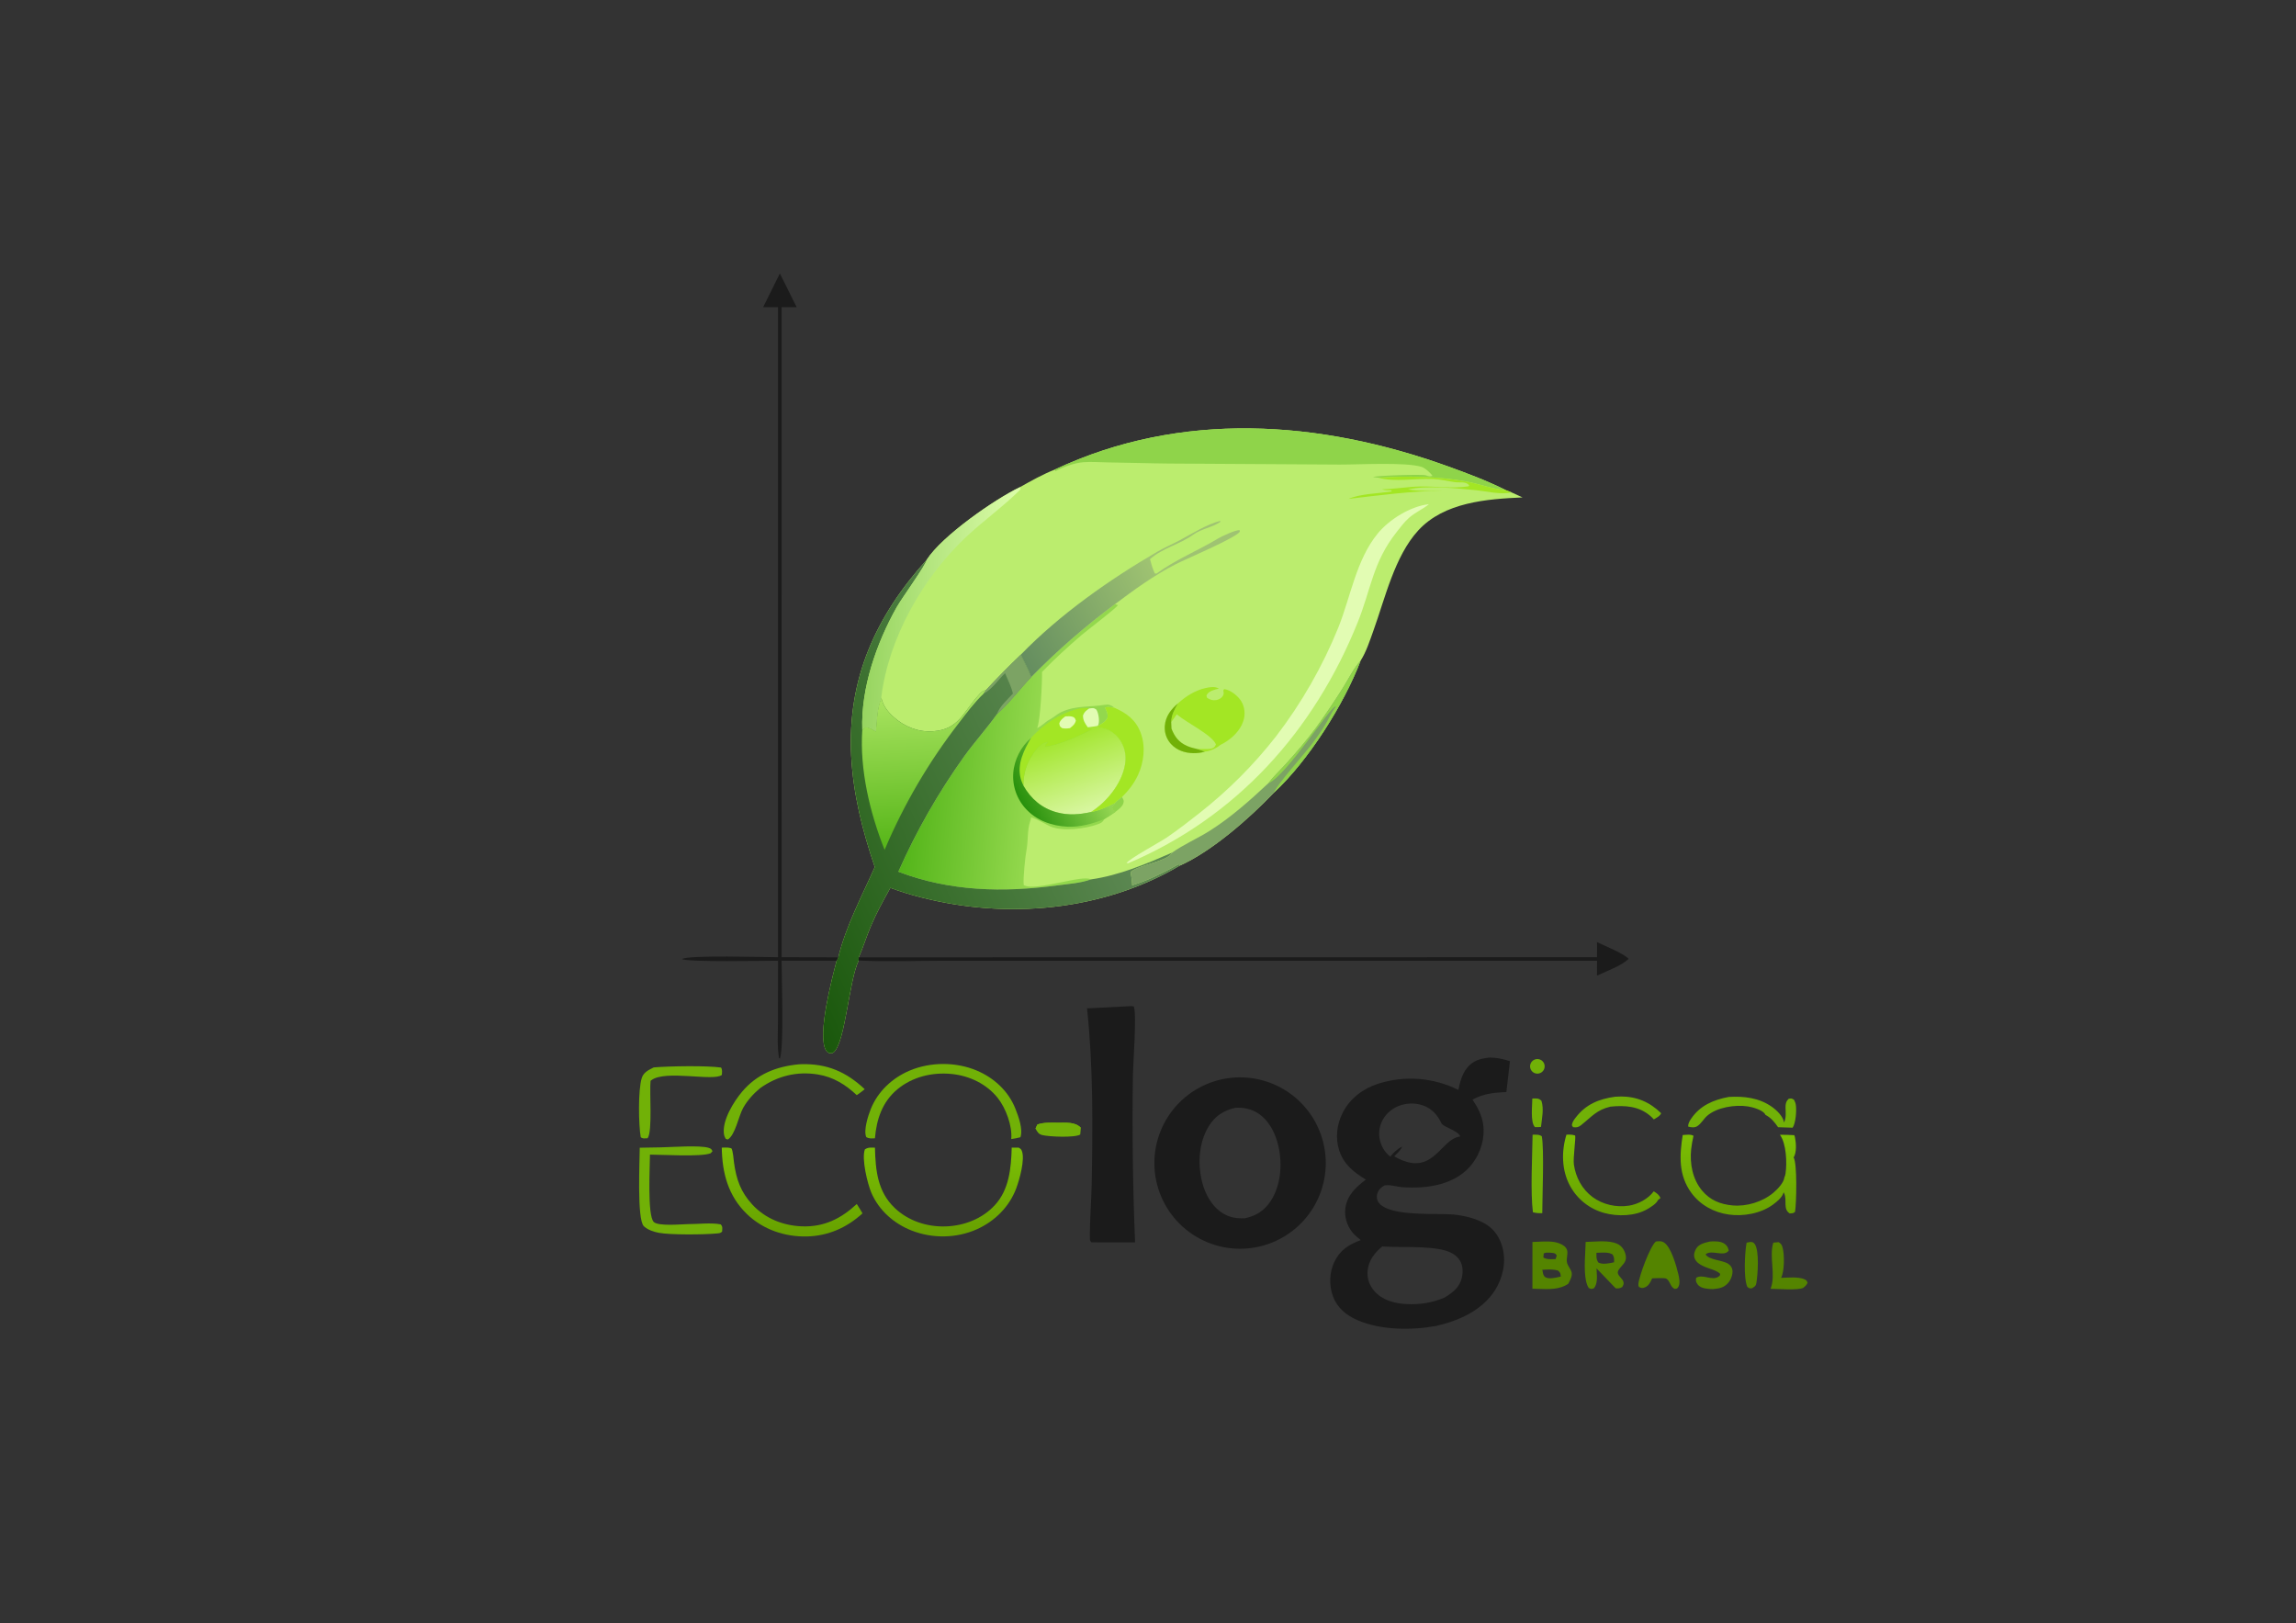 <svg width="1706" height="1206" viewBox="0 0 1706 1206" fill="none" xmlns="http://www.w3.org/2000/svg">
<rect x="0" y="0" width="1706" height="1206" fill="#333333" stroke="none"/>
<path d="M783.74 348.853C877.454 304.861 980.453 312.101 1075.91 346.492C1090.33 351.688 1105.19 357.26 1118.9 364.147L1123.08 365.8L1131.3 369.551C1104.57 370.741 1073.07 373.119 1053.81 394.083C1036.22 413.238 1029.13 444.64 1020.44 468.689C1017.81 475.994 1015.14 484.388 1010.92 490.953C998.633 523.298 971.983 565.379 946.547 588.898C928.651 607.773 900.24 632.67 876.469 643.184C819.283 676.887 747.999 683.103 684.417 666.7C676.677 664.755 669.062 662.402 661.573 659.641C656.268 669.089 651.106 678.436 646.918 688.437C643.776 695.937 641.344 703.819 638.093 711.234L638.041 713.6C630.845 728.414 628.249 773.01 619.822 781.462C618.461 782.829 617.66 782.436 615.915 782.34C615.072 781.794 614.339 781.32 613.799 780.45C606.901 769.347 618.411 726.056 621.673 713.738L622.898 711.24C628.373 688.365 640.46 665.685 649.997 644.152C640.903 617.39 633.934 590.046 632.478 561.709C629.528 504.31 650.651 457.939 688.589 415.856C700.052 398.003 739.267 370.841 757.939 361.884C766.286 357.146 774.813 352.404 783.74 348.853Z" fill="#BBED6E"/>
<path d="M828.507 448.833L830.666 449.563C828.8 452.382 807.973 468.075 803.592 471.836C793.376 480.605 783.638 489.527 774.273 499.211C774.447 506.508 773.088 535.165 770.657 540.9C774.074 539.479 776.614 536.329 779.997 534.54C782.934 532.986 785.353 530.601 788.372 529.144C799.174 523.934 809.853 525.511 821.089 523.619C823.534 523.208 825.315 523.726 827.304 525.225C827.557 525.417 827.8 525.62 828.049 525.816C825.887 525.571 822.888 524.625 821.09 525.844L821.501 526.684C822.617 529 823.304 530.568 822.923 533.217C821.397 536.384 818.594 537.79 815.619 539.408L814.905 539.442C815.197 539.641 815.483 539.848 815.779 540.04C816.728 540.651 817.336 540.759 818.427 540.892C823.532 541.51 828.355 544.757 831.416 548.761C835.567 554.194 837.047 560.642 836.045 567.369C834.054 580.735 824.163 593.615 813.473 601.389C812.575 602.04 811.666 602.676 810.747 603.296C817.101 602.25 822.829 599.36 828.55 596.55L826.236 600.047C826.923 601.921 827.286 602.046 828.837 603.191C826.077 605.006 823.325 606.979 820.458 608.613C819.369 610.9 818.17 611.44 815.793 612.329C806.784 615.699 788.859 618.086 779.995 613.784C775.566 611.634 770.838 608.59 766.114 607.279L765.972 608.213C765.833 609.084 765.61 609.808 765.33 610.637C763.248 616.792 764.015 624.907 762.746 631.385C761.818 636.12 760.05 653.305 760.677 657.532C769.022 662.688 804.573 649.436 810.507 653.36C803.201 656.101 793.346 656.743 785.602 657.79C745.383 663.231 705.738 662.256 667.517 647.63C670.856 640.09 674.384 632.639 678.103 625.279C681.822 617.918 685.725 610.657 689.814 603.496C693.903 596.334 698.172 589.282 702.621 582.338C707.07 575.394 711.693 568.568 716.49 561.86C724.211 551.158 733.123 541.321 740.774 530.587C749.752 522.861 757.923 511.81 766.164 503.155C775.814 493.285 785.843 483.816 796.25 474.748C806.657 465.68 817.409 457.041 828.507 448.833Z" fill="url(#paint0_linear_7_2)"/>
<path d="M814.905 539.442C815.197 539.641 815.483 539.848 815.779 540.04C816.728 540.651 817.336 540.759 818.427 540.892C823.532 541.51 828.355 544.757 831.416 548.761C835.567 554.194 837.047 560.642 836.045 567.369C834.054 580.734 824.163 593.615 813.473 601.389C812.575 602.04 811.666 602.676 810.747 603.296C802.19 605.203 793.932 605.871 785.354 603.564C774.257 600.579 766.054 593.599 760.433 583.712C760.357 574.642 762.733 567.249 767.899 559.699C770.521 555.869 773.796 552.106 778.546 551.172C777.572 552.405 776.539 553.112 776.594 554.727C785.372 554.232 803.783 545.974 811.46 541.732C810.598 541.479 809.905 541.205 809.098 540.791C808.829 540.653 808.563 540.506 808.296 540.364L814.905 539.442Z" fill="url(#paint1_linear_7_2)"/>
<path d="M766.162 548.132C772.329 541.534 779.363 535.896 787.419 531.75C792.669 529.047 803.471 524.548 809.273 526.364C807.063 527.943 805.709 528.853 804.728 531.436C804.561 534.992 806.248 537.581 808.296 540.364C808.563 540.506 808.829 540.653 809.098 540.791C809.905 541.205 810.598 541.479 811.46 541.732C803.783 545.974 785.372 554.232 776.594 554.727C776.539 553.112 777.572 552.405 778.546 551.172C773.796 552.106 770.521 555.869 767.899 559.699C762.733 567.249 760.357 574.642 760.433 583.712C759.661 581.973 758.854 580.186 758.376 578.34C755.55 567.42 760.839 557.298 766.162 548.132Z" fill="#A3E624"/>
<path d="M791.611 532.22C793.25 532.165 795.668 531.939 797.197 532.586C798.76 533.248 798.819 533.932 799.404 535.387C798.685 538.125 797.138 539.233 795.062 540.941C792.982 541.325 791.369 541.344 789.279 541.019C787.482 539.606 787.388 539.793 787.089 537.376C788.011 534.781 789.444 533.829 791.611 532.22Z" fill="#E2FCB3"/>
<path d="M820.458 608.613C811.768 611.996 802.58 614.61 793.17 614.183C781.632 613.66 770.06 609.57 762.174 600.859C761.765 600.416 761.369 599.964 760.984 599.501C760.599 599.038 760.226 598.566 759.865 598.084C759.504 597.602 759.156 597.112 758.819 596.612C758.484 596.112 758.161 595.605 757.85 595.089C757.541 594.572 757.244 594.048 756.961 593.518C756.678 592.986 756.409 592.448 756.153 591.903C755.897 591.358 755.656 590.807 755.428 590.249C755.2 589.692 754.987 589.129 754.788 588.561C754.589 587.993 754.405 587.42 754.236 586.842C754.066 586.265 753.912 585.683 753.772 585.097C753.632 584.512 753.507 583.923 753.397 583.331C753.288 582.739 753.193 582.145 753.114 581.548C753.035 580.951 752.971 580.353 752.921 579.753C752.873 579.153 752.839 578.552 752.821 577.951C752.803 577.348 752.8 576.747 752.813 576.145C752.826 575.543 752.853 574.942 752.897 574.341C753.576 564.41 758.673 554.639 766.162 548.132C760.839 557.298 755.55 567.42 758.376 578.34C758.854 580.186 759.661 581.973 760.433 583.712C766.054 593.599 774.257 600.578 785.354 603.564C793.932 605.871 802.19 605.203 810.747 603.296C817.101 602.25 822.829 599.36 828.55 596.55L826.236 600.047C826.923 601.921 827.286 602.046 828.837 603.191C826.077 605.006 823.325 606.979 820.458 608.613Z" fill="url(#paint2_linear_7_2)"/>
<path d="M809.273 526.364C811.88 526.109 812.525 525.602 814.67 527.232C816.231 529.854 817.038 534.985 816.248 537.994C816.128 538.449 815.814 539.012 815.619 539.408L814.905 539.442L808.296 540.364C806.248 537.581 804.561 534.992 804.728 531.436C805.709 528.853 807.063 527.943 809.273 526.364Z" fill="#E2FCB3"/>
<path d="M688.589 415.856C688.383 419.128 669.856 444.757 666.292 451.09C651.304 477.716 639.594 511.268 640.716 542.18C641.759 541.63 641.801 541.287 642.404 540.313C645.314 539.855 648.277 542.074 650.783 543.418C651.534 535.433 651.611 525.959 654.917 518.609C656.106 524.377 659.698 528.872 664.006 532.731C672.009 539.901 682.447 544.078 693.248 543.301C712.178 541.939 715.293 529.78 726.489 517.192C728.269 515.191 729.732 513.03 732.458 512.855C740.875 503.751 749.563 494.914 758.52 486.342C760.768 491.778 764.446 497.735 766.164 503.155C757.923 511.809 749.752 522.861 740.774 530.587C733.123 541.321 724.211 551.158 716.49 561.86C711.693 568.568 707.07 575.394 702.621 582.338C698.172 589.282 693.903 596.334 689.814 603.496C685.725 610.657 681.822 617.918 678.103 625.279C674.384 632.639 670.856 640.09 667.517 647.63C705.738 662.256 745.383 663.231 785.602 657.79C793.346 656.743 803.201 656.101 810.507 653.36C831.514 650.428 851.634 641.838 870.944 633.447C870.773 633.69 870.613 633.941 870.433 634.177C865.638 640.495 846.144 642.51 840.041 647.895L840.214 648.784C840.675 651.286 841.051 654.254 841.223 656.773C841.246 657.104 841.215 657.436 841.21 657.768C853.363 654.049 864.822 648.121 875.941 642.04L876.469 643.184C819.283 676.887 747.999 683.103 684.417 666.7C676.677 664.755 669.062 662.402 661.573 659.641C656.268 669.089 651.106 678.436 646.918 688.437C643.776 695.937 641.344 703.819 638.093 711.234L638.041 713.6C630.845 728.414 628.249 773.01 619.822 781.462C618.461 782.829 617.66 782.436 615.915 782.34C615.072 781.794 614.339 781.32 613.799 780.45C606.901 769.346 618.411 726.056 621.673 713.738L622.898 711.24C628.373 688.365 640.46 665.685 649.997 644.152C640.903 617.39 633.934 590.046 632.478 561.709C629.528 504.31 650.651 457.939 688.589 415.856Z" fill="url(#paint3_linear_7_2)"/>
<path d="M654.917 518.609C656.106 524.377 659.698 528.872 664.006 532.731C672.009 539.901 682.446 544.078 693.248 543.301C712.178 541.939 715.293 529.78 726.489 517.192C728.269 515.191 729.732 513.03 732.458 512.855L730.827 515.389C724.057 521.806 718.146 529.769 712.487 537.158C706.891 544.372 701.535 551.761 696.419 559.323C691.303 566.886 686.438 574.606 681.823 582.485C677.209 590.364 672.855 598.384 668.762 606.545C664.67 614.707 660.847 622.993 657.293 631.403C646.402 604.011 638.672 571.843 640.716 542.18C641.759 541.63 641.8 541.287 642.404 540.314C645.314 539.855 648.277 542.074 650.783 543.418C651.534 535.433 651.611 525.959 654.917 518.609Z" fill="url(#paint4_linear_7_2)"/>
<path d="M732.458 512.855C740.875 503.751 749.563 494.914 758.52 486.342C760.768 491.778 764.446 497.736 766.164 503.155C757.923 511.809 749.752 522.861 740.774 530.587C742.487 525.065 748.762 519.57 752.612 515.327C751.498 510.053 748.827 505.113 746.786 500.136C741.591 505.153 737.275 511.97 730.827 515.389L732.458 512.855Z" fill="#7CA364"/>
<path d="M783.74 348.853C877.454 304.861 980.453 312.101 1075.91 346.492C1090.33 351.688 1105.19 357.26 1118.9 364.147C1109.49 363.52 1099.34 359.557 1089.97 357.834C1068.34 353.859 1046.05 353.448 1024.17 354.876L1020.15 354.412C1023.54 353.275 1056.75 352.236 1059.41 353.128C1061.33 353.772 1062.4 354.237 1064.38 353.523C1062.85 351.21 1058.72 347.577 1056.09 346.803C1043.83 343.193 1009.81 345.211 995.381 345.145L868.671 344.386C853.596 344.26 838.517 343.704 823.43 343.543C817.396 343.478 811.203 342.93 805.185 343.373C798.523 343.866 790.84 346.623 784.949 349.648L784.256 350.009L783.74 348.853Z" fill="#8FD44A"/>
<path d="M758.52 486.342C787.304 456.625 824.375 430.545 860.111 409.774C865.507 406.638 871.333 404.189 876.836 401.236C885.836 396.405 896.685 389.532 906.586 387L906.776 387.734C900.522 391.965 892.66 392.843 886.63 397.211C876.615 404.469 863.834 407.083 854.48 415.429C855.455 419.138 856.472 422.587 858.081 426.076L859.368 426.122C873.321 415.845 890.018 409.139 904.815 400.207C907.69 398.472 918.571 393.371 921.131 393.937L921.221 395.082C917.21 400.161 881.756 415 873.521 419.214C857.772 427.273 842.601 438.211 828.507 448.833C817.409 457.041 806.657 465.68 796.25 474.748C785.843 483.816 775.814 493.285 766.164 503.155C764.446 497.736 760.768 491.778 758.52 486.342Z" fill="url(#paint5_linear_7_2)"/>
<path d="M688.589 415.856C700.052 398.002 739.267 370.841 757.939 361.884L758.211 363.651C745.417 376.433 730.404 387.024 717.245 399.512C685.455 429.679 660.341 473.967 654.84 517.835C654.808 518.092 654.892 518.351 654.917 518.609C651.611 525.959 651.534 535.433 650.783 543.417C648.277 542.074 645.314 539.855 642.404 540.313C641.801 541.287 641.759 541.63 640.716 542.18C639.594 511.268 651.304 477.716 666.292 451.09C669.856 444.757 688.383 419.128 688.589 415.856Z" fill="url(#paint6_linear_7_2)"/>
<path d="M942.286 582.023C946.083 577.042 950.986 572.481 955.222 567.811C963.118 559.107 970.835 550.155 977.824 540.702C984.815 531.049 991.482 521.174 997.825 511.078C1001.89 504.599 1005.78 496.573 1010.92 490.953C998.633 523.298 971.983 565.379 946.547 588.898C928.651 607.773 900.24 632.67 876.469 643.184L875.941 642.04C864.822 648.121 853.363 654.049 841.21 657.768C841.215 657.436 841.246 657.104 841.223 656.773C841.051 654.254 840.675 651.286 840.214 648.784L840.041 647.895C846.144 642.51 865.638 640.495 870.433 634.177C870.613 633.941 870.773 633.69 870.944 633.447C879.437 627.404 889.672 623.005 898.569 617.415C914.404 607.463 928.656 594.747 942.286 582.023Z" fill="#7CA364"/>
<path d="M942.286 582.023C946.083 577.042 950.986 572.481 955.222 567.811C963.118 559.107 970.835 550.155 977.824 540.702C984.815 531.049 991.482 521.174 997.825 511.078C1001.89 504.599 1005.78 496.573 1010.92 490.953C998.633 523.298 971.983 565.379 946.547 588.898C948.765 582.856 969.598 559.766 974.835 552.698C978.165 548.209 981.573 543.662 984.445 538.864C987.279 534.13 989.139 529.518 992.566 525.08L992.586 525.078L992.226 524.854C987.669 525.968 956.624 575.092 942.85 581.772C942.665 581.862 942.474 581.939 942.286 582.023Z" fill="#8FD44A"/>
<path d="M815.619 539.408C818.594 537.79 821.397 536.384 822.923 533.217C823.304 530.568 822.617 529 821.501 526.683L821.09 525.843C822.888 524.625 825.887 525.571 828.048 525.816C837.216 529.924 843.858 534.685 847.545 544.406C851.342 554.419 850.034 566.046 845.639 575.646C842.757 581.942 838.582 587.326 833.651 592.148C832.057 593.493 829.834 594.95 828.55 596.55C822.829 599.36 817.101 602.25 810.747 603.296C811.666 602.676 812.575 602.04 813.473 601.389C824.163 593.615 834.054 580.734 836.045 567.369C837.047 560.642 835.567 554.194 831.416 548.761C828.355 544.757 823.532 541.51 818.427 540.892C817.336 540.759 816.728 540.651 815.779 540.04C815.483 539.848 815.197 539.641 814.905 539.442L815.619 539.408Z" fill="#A3E624"/>
<path d="M1024.17 354.876C1046.05 353.448 1068.34 353.859 1089.97 357.834C1099.34 359.556 1109.49 363.52 1118.9 364.147L1123.08 365.8C1115.81 367.742 1104.61 365.015 1096.94 364.23C1082.39 362.739 1060.27 360.474 1046.17 363.615C1054.27 365.172 1063.6 364.458 1071.89 364.588C1048.07 364.847 1025.68 367.892 1002.1 370.63C1010.2 366.862 1025.05 366.526 1034.06 365.132L1033.76 364.275C1031.54 364.175 1028.99 364.361 1026.93 363.518C1036.46 363.316 1045.89 361.61 1055.33 361.434C1066.7 361.222 1079.02 363.024 1090.22 361.426C1091.43 361.254 1090.99 361.531 1091.65 360.645C1089.29 357.396 1084.78 358.725 1081.26 358.255C1075.76 357.521 1070.2 356.097 1064.67 355.843C1051.96 355.257 1036.28 358.395 1024.17 354.876Z" fill="#A3E624"/>
<path d="M833.651 592.148C834.617 593.942 835.357 594.548 834.74 596.672C833.973 599.313 830.904 601.492 828.837 603.191C827.286 602.046 826.923 601.921 826.236 600.047L828.55 596.55C829.834 594.95 832.057 593.493 833.651 592.148Z" fill="#8FD44A"/>
<path d="M1061.63 374.612L1061.76 374.578C1057.2 378.292 1051.59 380.626 1047.04 384.625C1043.43 387.783 1040.39 391.918 1037.44 395.679C1020.02 417.919 1018.77 437.596 1008.84 462.307C976.354 543.051 919.005 607.015 838.352 641.323L837.052 641.233C838.856 638.088 861.762 625.727 866.736 622.362C875.175 616.654 883.353 610.287 891.352 603.978C896.641 599.823 901.8 595.513 906.829 591.047C911.858 586.581 916.747 581.968 921.498 577.207C926.248 572.446 930.85 567.546 935.303 562.506C939.757 557.467 944.055 552.299 948.197 547C952.935 540.813 957.461 534.476 961.774 527.987C966.087 521.497 970.177 514.87 974.046 508.107C977.915 501.343 981.553 494.458 984.962 487.45C988.37 480.442 991.538 473.329 994.465 466.109C1003.63 443.153 1007.71 415.977 1023.61 396.457C1032.15 385.977 1048.1 376.061 1061.63 374.612Z" fill="#E2FCB3"/>
<path d="M875.287 522.561C881.016 517.331 888.021 512.91 895.674 511.2C898.862 510.489 902.787 509.798 905.656 511.597C902.585 512.399 898.471 513.158 896.732 516.109C896.176 517.052 896.621 517.491 896.925 518.441C899.038 519.841 901.108 520.553 903.687 520.111C905.465 519.807 907.3 518.875 908.369 517.377C909.522 515.762 909.317 514.862 908.947 513.017L909.582 511.94C914.074 512.618 918.632 516.129 921.391 519.671C924.214 523.296 925.261 528.424 924.509 532.898C923.25 540.375 917.675 546.603 911.55 550.681C909.967 551.746 908.319 552.698 906.605 553.537C904.051 555.85 898.686 558.183 895.248 558.415C892.569 559.26 889.631 559.579 886.824 559.554C880.564 559.499 874.464 557.492 870.14 552.793C869.93 552.565 869.726 552.331 869.528 552.091C869.33 551.852 869.139 551.608 868.954 551.358C868.769 551.109 868.59 550.855 868.418 550.597C868.247 550.338 868.082 550.075 867.923 549.809C867.766 549.541 867.615 549.27 867.471 548.995C867.326 548.72 867.19 548.441 867.061 548.16C866.931 547.878 866.81 547.592 866.695 547.303C866.581 547.015 866.473 546.723 866.374 546.429C866.275 546.135 866.184 545.839 866.1 545.541C866.016 545.241 865.94 544.94 865.872 544.637C865.804 544.335 865.744 544.031 865.692 543.724C865.64 543.418 865.595 543.111 865.559 542.802C865.523 542.494 865.495 542.185 865.475 541.876C865.455 541.566 865.443 541.256 865.439 540.945C865.435 540.635 865.44 540.325 865.452 540.015C865.464 539.705 865.485 539.395 865.513 539.086C866.126 531.983 870.12 527.058 875.287 522.561Z" fill="#A3E624"/>
<path d="M875.287 522.561C872.712 527.085 870.371 531.128 870.247 536.477L874.421 530.666L875.189 531.329C881.713 536.892 900.775 546.116 903.492 553.063C902.642 554.92 902.166 555.607 900.085 556.157C899.025 556.437 897.798 556.441 896.703 556.491L889.461 556.442L895.248 558.415C892.569 559.26 889.631 559.579 886.824 559.554C880.564 559.499 874.464 557.492 870.14 552.793C869.93 552.565 869.726 552.331 869.528 552.091C869.33 551.852 869.139 551.608 868.954 551.358C868.769 551.109 868.59 550.855 868.418 550.597C868.247 550.338 868.082 550.075 867.923 549.809C867.766 549.541 867.615 549.27 867.471 548.995C867.326 548.72 867.19 548.441 867.061 548.16C866.931 547.878 866.81 547.592 866.695 547.303C866.581 547.015 866.473 546.723 866.374 546.429C866.275 546.135 866.184 545.839 866.1 545.541C866.016 545.241 865.94 544.94 865.872 544.637C865.804 544.335 865.744 544.03 865.692 543.724C865.64 543.418 865.595 543.111 865.559 542.802C865.523 542.494 865.495 542.185 865.475 541.876C865.455 541.566 865.443 541.256 865.439 540.945C865.435 540.635 865.44 540.325 865.452 540.015C865.464 539.705 865.485 539.395 865.513 539.086C866.126 531.983 870.12 527.058 875.287 522.561Z" fill="#BBED6E"/>
<path d="M875.287 522.561C872.712 527.085 870.371 531.128 870.247 536.477L870.472 541.382C872.856 547.435 875.928 551.47 881.99 554.167C884.398 555.238 886.9 555.864 889.461 556.442L895.248 558.415C892.569 559.26 889.631 559.579 886.824 559.554C880.564 559.499 874.464 557.492 870.14 552.793C869.93 552.565 869.726 552.331 869.528 552.091C869.33 551.852 869.139 551.608 868.954 551.358C868.769 551.109 868.59 550.855 868.418 550.597C868.247 550.338 868.082 550.075 867.923 549.809C867.766 549.541 867.615 549.27 867.471 548.995C867.326 548.72 867.19 548.441 867.061 548.16C866.931 547.878 866.81 547.592 866.695 547.303C866.581 547.015 866.473 546.723 866.374 546.429C866.275 546.135 866.184 545.839 866.1 545.541C866.016 545.241 865.94 544.94 865.872 544.637C865.804 544.335 865.744 544.03 865.692 543.724C865.64 543.418 865.595 543.111 865.559 542.802C865.523 542.494 865.495 542.185 865.475 541.876C865.455 541.566 865.443 541.256 865.439 540.945C865.435 540.635 865.44 540.325 865.452 540.015C865.464 539.705 865.485 539.395 865.513 539.086C866.126 531.983 870.12 527.058 875.287 522.561Z" fill="#71B107"/>
<path fill-rule="evenodd" clip-rule="evenodd" d="M1121.93 788.428C1116.88 786.731 1112.04 785.689 1106.69 785.7C1100 786.496 1094.45 787.871 1090 793.451C1086.32 798.068 1084.78 804.07 1083.62 809.75C1082.48 809.181 1081.33 808.64 1080.16 808.126C1079 807.613 1077.82 807.128 1076.63 806.671C1075.44 806.214 1074.24 805.786 1073.04 805.387C1071.83 804.988 1070.61 804.618 1069.39 804.278C1068.16 803.938 1066.92 803.627 1065.68 803.346C1064.44 803.065 1063.19 802.814 1061.94 802.593C1060.68 802.372 1059.42 802.181 1058.16 802.021C1056.89 801.86 1055.63 801.73 1054.36 801.63C1053.09 801.531 1051.82 801.462 1050.54 801.424C1049.27 801.386 1048 801.378 1046.73 801.4C1045.45 801.424 1044.18 801.477 1042.91 801.561C1041.64 801.645 1040.37 801.76 1039.1 801.905C1037.84 802.05 1036.58 802.226 1035.32 802.431C1034.06 802.637 1032.81 802.873 1031.56 803.139C1030.32 803.405 1029.08 803.701 1027.85 804.027C1026.62 804.352 1025.4 804.707 1024.18 805.091C1012.84 808.718 1003.16 815.97 997.688 826.691C993.297 835.277 992.06 845.499 995.079 854.733C998.458 865.058 1005.9 871.001 1014.89 876.343C1007.47 882.04 1000.94 887.91 999.646 897.697C998.828 903.845 1000.78 910.359 1004.6 915.221C1006.41 917.533 1008.8 919.487 1011.07 921.342C1002.13 924.619 995.536 928.856 991.349 937.751C987.698 945.527 987.484 955.15 990.463 963.183C993.628 971.706 1000.33 977.152 1008.47 980.725C1025.69 988.278 1048.62 988.453 1067.01 985.124C1083.92 981.28 1101.36 973.6 1110.96 958.362C1116.54 949.49 1119.1 938.186 1116.65 927.871C1114.8 920.088 1110.69 913.398 1103.72 909.307C1096.5 905.075 1087.98 903.139 1079.74 902.302C1077.13 902.037 1073.08 902.007 1068.33 901.972C1051.56 901.848 1025.94 901.658 1023.24 890.899C1022.67 888.667 1023.23 886.369 1024.44 884.445C1025.58 882.633 1027.03 881.655 1028.87 880.647C1031.61 880.25 1034.33 880.763 1037.06 881.277L1037.06 881.278C1038.67 881.582 1040.29 881.887 1041.92 882.004C1060.74 883.357 1082.27 880.277 1094.29 864.168C1100.28 856.143 1103.49 845.261 1102.03 835.284C1101.01 828.35 1097.95 822.682 1094.1 816.945C1102.5 812.413 1109.9 811.817 1119.29 811.293L1121.93 788.428ZM1042.76 926.446C1037.45 926.41 1032.16 926.374 1027.01 926.048C1021.28 930.869 1016.89 936.46 1016.18 944.217C1015.67 949.698 1017.49 954.92 1021.06 959.059C1026.98 965.942 1036.03 968.362 1044.79 968.839C1054.87 969.388 1064.5 967.938 1073.71 963.838C1079.42 960.263 1084.55 956.366 1086.17 949.399C1087.19 945.006 1087.03 939.922 1084.48 936.074C1081.15 931.054 1075 929 1069.35 928.033C1060.78 926.569 1051.73 926.507 1042.76 926.446ZM1033.09 859.365C1030.91 857.631 1029.03 855.591 1027.68 853.138C1024.73 847.789 1023.91 842.016 1025.67 836.111C1027.45 830.199 1031.65 825.437 1037.11 822.644C1037.49 822.451 1037.88 822.267 1038.27 822.093C1038.67 821.919 1039.07 821.754 1039.47 821.6C1039.87 821.445 1040.28 821.301 1040.7 821.167C1041.11 821.032 1041.52 820.908 1041.94 820.794C1042.35 820.68 1042.77 820.577 1043.19 820.483C1043.61 820.39 1044.04 820.307 1044.47 820.235C1044.89 820.163 1045.31 820.1 1045.74 820.049C1046.17 819.998 1046.6 819.957 1047.04 819.928C1047.47 819.898 1047.89 819.878 1048.32 819.869C1048.76 819.861 1049.19 819.863 1049.62 819.875C1050.05 819.887 1050.48 819.91 1050.91 819.944C1051.34 819.978 1051.77 820.022 1052.2 820.078C1052.63 820.133 1053.06 820.198 1053.48 820.274C1053.91 820.35 1054.33 820.437 1054.75 820.534C1055.17 820.631 1055.59 820.738 1056.01 820.855C1056.42 820.973 1056.83 821.101 1057.24 821.239C1064.14 823.619 1068.25 828.576 1071.26 834.963C1071.5 835.164 1071.74 835.367 1071.99 835.564C1073.14 836.498 1074.99 837.397 1076.94 838.347C1080.37 840.016 1084.12 841.841 1085 844.291L1084.07 844.473C1079.18 845.445 1075.35 849.296 1071.33 853.341C1063.42 861.284 1054.78 869.976 1035.94 859.098C1036.36 858.662 1036.82 858.217 1037.29 857.76L1037.29 857.76C1039.08 856.015 1041.06 854.097 1041.77 851.867C1038.81 853.265 1034.91 856.617 1033.09 859.365Z" fill="#1B1B1B"/>
<path fill-rule="evenodd" clip-rule="evenodd" d="M917.549 800.527C916.504 800.591 915.461 800.68 914.422 800.795C913.39 800.909 912.362 801.048 911.337 801.212C910.312 801.376 909.292 801.565 908.276 801.779C907.261 801.993 906.251 802.232 905.247 802.495C904.243 802.758 903.247 803.046 902.257 803.358C901.267 803.67 900.286 804.006 899.312 804.366C898.339 804.726 897.375 805.11 896.42 805.517C895.466 805.924 894.522 806.355 893.588 806.808C892.655 807.261 891.733 807.737 890.822 808.236C889.912 808.734 889.014 809.254 888.129 809.797C887.245 810.339 886.373 810.902 885.516 811.487C884.659 812.072 883.817 812.677 882.989 813.303C882.161 813.929 881.35 814.575 880.554 815.241C879.757 815.907 878.978 816.592 878.215 817.296C877.453 817.999 876.708 818.721 875.98 819.461C875.253 820.202 874.544 820.959 873.854 821.734C873.164 822.509 872.493 823.3 871.842 824.108C871.19 824.915 870.558 825.739 869.947 826.578C869.335 827.416 868.745 828.269 868.176 829.136C867.606 830.003 867.058 830.884 866.532 831.778C866.005 832.673 865.5 833.579 865.019 834.498C864.536 835.417 864.077 836.347 863.64 837.288C863.203 838.229 862.789 839.181 862.399 840.142C862.009 841.104 861.643 842.075 861.3 843.054C860.957 844.034 860.638 845.021 860.344 846.016C860.05 847.01 859.78 848.012 859.535 849.021C859.288 850.029 859.068 851.042 858.872 852.061C858.676 853.081 858.505 854.104 858.359 855.131C858.213 856.159 858.092 857.189 857.997 858.222C857.902 859.255 857.831 860.29 857.787 861.327C857.742 862.364 857.722 863.401 857.728 864.439C857.734 865.476 857.765 866.513 857.822 867.55C857.878 868.585 857.96 869.619 858.067 870.652C858.174 871.684 858.306 872.713 858.463 873.738C858.621 874.764 858.804 875.785 859.011 876.802C859.218 877.819 859.45 878.829 859.707 879.835C859.964 880.84 860.245 881.839 860.551 882.83C860.856 883.822 861.186 884.806 861.539 885.782C861.893 886.757 862.271 887.723 862.672 888.68C863.072 889.637 863.496 890.584 863.944 891.521C864.391 892.457 864.861 893.382 865.354 894.296C865.846 895.209 866.36 896.109 866.897 896.998C867.434 897.886 867.992 898.76 868.571 899.621C869.15 900.482 869.75 901.329 870.37 902.16C870.992 902.992 871.632 903.808 872.292 904.608C872.953 905.409 873.633 906.192 874.331 906.959C875.031 907.726 875.748 908.476 876.483 909.208C877.219 909.94 877.972 910.654 878.743 911.349C879.513 912.044 880.3 912.72 881.104 913.377C881.907 914.033 882.726 914.67 883.561 915.287C884.395 915.904 885.245 916.5 886.108 917.075C886.972 917.65 887.849 918.204 888.74 918.736C889.631 919.269 890.535 919.779 891.451 920.267C892.366 920.755 893.293 921.221 894.232 921.664C895.171 922.106 896.119 922.526 897.078 922.922C898.038 923.319 899.006 923.692 899.983 924.041C900.96 924.39 901.946 924.715 902.939 925.016C903.932 925.317 904.932 925.593 905.939 925.845C906.946 926.097 907.958 926.325 908.976 926.528C909.994 926.73 911.016 926.908 912.043 927.06C913.069 927.213 914.099 927.34 915.131 927.443C916.164 927.545 917.199 927.621 918.236 927.673C919.272 927.725 920.309 927.752 921.347 927.752C922.385 927.753 923.422 927.729 924.459 927.679C925.496 927.63 926.53 927.555 927.563 927.454C928.605 927.353 929.643 927.226 930.678 927.074C931.714 926.922 932.745 926.744 933.772 926.54C934.798 926.337 935.819 926.109 936.834 925.856C937.85 925.602 938.859 925.324 939.86 925.021C940.861 924.717 941.855 924.39 942.841 924.038C943.827 923.685 944.803 923.309 945.769 922.909C946.736 922.508 947.692 922.084 948.639 921.637C949.585 921.189 950.519 920.719 951.442 920.225C952.365 919.732 953.275 919.216 954.173 918.677C955.07 918.139 955.953 917.579 956.823 916.997C957.693 916.415 958.548 915.812 959.387 915.188C960.227 914.564 961.052 913.919 961.86 913.255C962.669 912.59 963.46 911.905 964.234 911.202C965.009 910.499 965.765 909.776 966.504 909.035C967.243 908.294 967.963 907.535 968.665 906.759C969.366 905.982 970.048 905.189 970.711 904.379C971.373 903.569 972.015 902.743 972.636 901.901C973.258 901.059 973.858 900.202 974.435 899.331C975.013 898.459 975.571 897.574 976.11 896.676C976.649 895.777 977.162 894.865 977.649 893.941C978.142 893.017 978.609 892.082 979.051 891.134C979.499 890.187 979.921 889.229 980.317 888.262C980.713 887.294 981.086 886.316 981.437 885.33C981.787 884.344 982.112 883.349 982.41 882.347C982.709 881.344 982.985 880.335 983.238 879.319C983.485 878.303 983.709 877.282 983.91 876.254C984.111 875.228 984.286 874.197 984.436 873.161C984.585 872.125 984.708 871.086 984.806 870.044C984.903 869.003 984.974 867.959 985.02 866.914C985.072 865.869 985.095 864.823 985.088 863.777C985.082 862.73 985.049 861.684 984.991 860.64C984.939 859.595 984.858 858.552 984.747 857.511C984.637 856.47 984.504 855.433 984.348 854.398C984.186 853.365 984.001 852.335 983.793 851.31C983.585 850.285 983.352 849.265 983.092 848.252C982.826 847.239 982.54 846.232 982.235 845.232C981.923 844.233 981.589 843.242 981.232 842.259C980.875 841.276 980.492 840.303 980.083 839.338C979.674 838.374 979.242 837.421 978.788 836.478C978.334 835.535 977.856 834.604 977.357 833.684C976.863 832.765 976.344 831.858 975.799 830.965C975.253 830.071 974.685 829.191 974.094 828.326C973.509 827.46 972.901 826.609 972.272 825.774C971.642 824.938 970.992 824.118 970.322 823.314C969.652 822.511 968.962 821.724 968.253 820.953C967.544 820.184 966.817 819.432 966.071 818.698C965.325 817.964 964.562 817.249 963.781 816.553C962.999 815.857 962.201 815.18 961.387 814.523C960.572 813.867 959.742 813.23 958.896 812.614C958.05 811.998 957.19 811.403 956.314 810.83C955.439 810.256 954.55 809.704 953.648 809.175C952.745 808.645 951.831 808.137 950.903 807.653C949.975 807.169 949.036 806.707 948.086 806.268C947.136 805.83 946.176 805.416 945.204 805.024C944.234 804.633 943.254 804.266 942.266 803.923C941.277 803.581 940.28 803.263 939.275 802.969C938.271 802.675 937.26 802.407 936.242 802.163C935.225 801.919 934.202 801.701 933.173 801.508C932.145 801.314 931.112 801.146 930.075 801.003C929.039 800.861 927.999 800.744 926.957 800.653C925.914 800.562 924.87 800.497 923.824 800.457C922.778 800.417 921.732 800.403 920.686 800.415C919.639 800.427 918.594 800.464 917.549 800.527ZM934.332 826.87C929.26 823.718 923.78 822.696 917.86 823.047C909.017 825.09 902.891 829.049 898.052 836.897C890.804 848.651 889.873 864.367 893.052 877.548C895.321 886.957 900.298 896.335 908.765 901.502C913.918 904.648 919.029 905.299 924.975 905.112C933.527 903.254 939.562 899.414 944.372 891.965C951.756 880.532 952.87 864.908 950.006 851.876C947.878 842.194 942.999 832.258 934.332 826.87Z" fill="#1B1B1B"/>
<path d="M840.215 747.504C840.763 747.407 841.889 747.641 842.459 747.705C844.733 753.814 841.935 789.504 841.783 798.865C841.179 840.261 841.713 881.643 843.385 923.01L811.293 922.988L810.745 922.781C809.944 921.686 809.852 921.583 809.834 920.212C809.647 906.701 810.934 892.86 811.179 879.298C811.966 835.929 812.317 792.355 807.709 749.174L840.215 747.504Z" fill="#1B1B1B"/>
<path d="M579.467 203.169L591.961 228.225L580.782 228.235L580.758 711.146L622.898 711.24L621.673 713.738L580.763 713.755C580.746 728.157 582.596 776.209 579.578 786.377L578.841 786.093C577.362 777.115 578.051 767.382 578.06 758.287L578.131 713.767C569.251 713.753 509.36 714.949 506.813 712.499C511.304 709.408 568.371 711.159 578.121 711.166L578.114 228.24L567.038 228.219L579.467 203.169Z" fill="#1B1B1B"/>
<path d="M1186.66 699.964C1191.63 702.388 1207.36 708.757 1210.09 712.44C1204.45 717.706 1193.7 721.435 1186.61 724.871L1186.65 713.772L820.745 713.781L700.379 713.783C679.71 713.783 658.652 714.649 638.041 713.6L638.092 711.234L1186.64 711.156L1186.66 699.964Z" fill="#1B1B1B"/>
<path d="M751.735 852.61L756.962 852.64C758.212 853.427 758.621 853.544 759.199 854.904C761.847 861.131 757.468 876.571 755.097 882.883C749.929 896.641 739.151 907.313 725.812 913.297C710.7 920.074 692.687 920.27 677.309 914.204C664.23 909.045 653.109 899.283 647.493 886.28C644.638 879.671 639.985 860.773 642.652 853.898C645.258 852.236 647.092 852.66 650.106 852.638C650.537 869.34 651.988 885.337 664.865 897.518C675.044 907.148 688.839 911.613 702.727 911.154C716.346 910.704 729.738 905.54 739.117 895.448C749.911 883.833 751.309 867.701 751.735 852.61Z" fill="url(#paint7_linear_7_2)"/>
<path d="M1250.31 843.277C1252.75 843.153 1256.2 842.492 1258.31 843.845C1257.57 847.176 1256.93 850.5 1256.58 853.9C1255.47 864.652 1257.65 876.072 1264.69 884.54C1270.6 891.651 1278.28 894.743 1287.39 895.569C1297.82 896.515 1309.68 892.882 1317.71 886.116C1320.66 883.631 1325.47 878.668 1325.83 874.78C1326.29 873.832 1326.55 872.935 1326.71 871.897C1327.87 863.915 1327.34 849.644 1322.54 843.072C1326.1 842.992 1329.66 843.205 1333.22 843.379C1333.5 844.167 1333.56 844.277 1333.76 845.226C1334.59 849.45 1335.04 856.185 1332.73 859.938C1335.48 864.325 1334.82 894.276 1333.78 900.326C1332.44 901.593 1331.61 901.359 1329.81 901.52C1324.55 898.259 1328.12 891.467 1325.61 886.376C1325.52 886.197 1325.41 886.026 1325.31 885.852C1324.25 889.559 1320.65 892.506 1317.65 894.76C1308.6 901.536 1295.46 903.915 1284.43 902.33C1273.37 900.745 1263.28 895.237 1256.67 886.144C1247.09 872.977 1247.9 858.514 1250.31 843.277Z" fill="url(#paint8_linear_7_2)"/>
<path d="M650.109 845.677C647.523 845.758 645.983 846.125 643.647 844.792C641.52 839.767 645.016 828.958 646.997 823.994C652.23 810.885 663.018 800.829 675.934 795.383C691.363 788.878 710.177 788.836 725.619 795.305C738.509 800.703 749.284 810.579 754.455 823.657C756.712 829.369 760.223 838.732 758.241 844.901C755.957 845.451 753.729 845.997 751.39 846.261C752.274 836.489 747.361 823.238 741.287 815.644C732.981 805.26 720.301 799.239 707.205 797.917C692.796 796.463 677.994 799.96 666.743 809.335C655.578 818.639 651.286 831.548 650.109 845.677Z" fill="#71B107"/>
<path d="M536.3 852.648C537.73 852.597 539.21 852.495 540.637 852.596C541.167 852.634 542.943 852.89 543.343 853.146C544.562 853.923 545.184 862.291 545.403 863.86C547.131 876.279 550.383 885.677 559.133 895.074C568.764 905.415 581.959 910.598 595.954 911.107C612.311 911.702 624.882 905.37 636.619 894.518C638.132 896.747 639.469 899.148 640.877 901.448C629.362 912.006 615.47 918.202 599.774 918.607C583.131 919.037 566.838 913.499 554.816 901.812C540.999 888.38 536.577 871.337 536.3 852.648Z" fill="url(#paint9_linear_7_2)"/>
<path d="M491.153 852.42C498.987 852.297 520.242 850.646 526.661 852.829C528.435 853.433 528.569 853.642 529.397 855.292L527.978 856.836C520.916 859.621 492.322 857.849 482.946 857.813C482.928 866.134 480.888 902.855 485.722 907.806C489.035 911.2 506.274 909.533 511.05 909.451C518.638 909.487 528.242 908.226 535.547 909.646C537.151 911.594 536.647 912.588 536.55 915.052C535.232 916.289 534.258 916.227 532.494 916.401C523.295 917.308 497.942 917.524 489.491 915.901C485.593 915.153 481.415 913.76 478.433 911.047C473.147 906.239 475.338 861.811 475.349 852.694L491.153 852.42Z" fill="#71B107"/>
<path d="M593.653 790.723C594.255 790.67 594.859 790.661 595.463 790.644C614.444 790.101 628.747 796.28 642.49 809.191C640.66 810.835 638.601 812.211 636.603 813.641C628.291 805.801 619.204 800.155 607.756 798.284C592.247 795.75 577.625 799.338 564.892 808.371C559.829 812.527 555.35 817.495 552.137 823.218C548.799 829.166 546.359 843.295 540.766 846.589L539.284 846.132C538.418 844.676 537.993 843.575 537.829 841.868C536.875 831.939 545.115 818.556 551.279 811.22C562.391 797.996 576.785 792.306 593.653 790.723Z" fill="#71B107"/>
<path fill-rule="evenodd" clip-rule="evenodd" d="M1138.65 922.71C1139.96 922.686 1141.37 922.616 1142.83 922.544C1148.18 922.278 1154.21 921.979 1158.7 923.792C1165.3 926.464 1164.87 929.733 1164.41 933.329C1164.21 934.837 1164.01 936.403 1164.32 938.005C1164.53 939.135 1165.32 940.48 1166.1 941.807C1166.68 942.811 1167.26 943.805 1167.59 944.687C1168.56 947.37 1167.07 950.273 1165.8 952.752C1165.62 953.093 1165.45 953.426 1165.29 953.749C1158.96 958.194 1150.72 957.878 1143.04 957.583C1141.54 957.525 1140.07 957.469 1138.63 957.448L1138.65 922.71ZM1146.01 943.357C1146.65 943.336 1147.29 943.306 1147.93 943.276C1151.24 943.121 1154.63 942.963 1157.78 944.048C1159.45 945.735 1159.47 945.973 1159.67 947.893C1159.69 948.058 1159.71 948.236 1159.73 948.427C1159.37 948.504 1158.97 948.594 1158.54 948.691C1155.33 949.413 1150.58 950.483 1148.16 948.833C1146.76 947.878 1146.49 946.216 1146.23 944.577C1146.16 944.165 1146.09 943.755 1146.01 943.357ZM1149.52 930.655C1149.27 930.657 1149.03 930.659 1148.78 930.66L1147.04 931.205L1146.78 934.308C1149.24 935.77 1152.62 935.594 1155.45 935.447C1155.59 935.439 1155.74 935.431 1155.88 935.424L1156.7 932.787C1155.69 931.238 1155.63 931.224 1153.82 930.887C1152.41 930.626 1150.95 930.641 1149.52 930.655Z" fill="#548400"/>
<path fill-rule="evenodd" clip-rule="evenodd" d="M1183.1 922.48C1181.33 922.57 1179.67 922.655 1178.19 922.67C1178.17 924.428 1178.06 926.641 1177.93 929.106C1177.43 938.424 1176.75 951.346 1180.49 956.916C1182.31 957.768 1182.33 957.762 1184.01 957.212C1184.12 957.173 1184.25 957.132 1184.38 957.088C1186.95 953.907 1186.66 949.058 1186.4 944.826C1186.35 943.966 1186.3 943.132 1186.27 942.343L1200.53 957.167C1200.6 957.17 1200.67 957.173 1200.74 957.176C1202.85 957.259 1203.34 957.279 1205.37 956.197C1205.48 955.973 1205.59 955.768 1205.69 955.574C1206.26 954.509 1206.64 953.801 1206.27 952.381C1205.95 951.157 1205.04 950.124 1204.15 949.115C1202.68 947.454 1201.27 945.856 1202.64 943.572C1203.36 942.379 1204.23 941.404 1205.06 940.468C1206.91 938.387 1208.59 936.506 1208 932.871C1207.49 929.778 1205.71 926.549 1203.04 924.835C1198.18 921.713 1189.89 922.135 1183.1 922.48ZM1188.35 930.69C1187.62 930.727 1186.9 930.764 1186.22 930.778C1186.23 931.247 1186.22 931.682 1186.22 932.093C1186.2 934.258 1186.18 935.76 1187.55 937.935C1190.65 939.685 1195.5 938.634 1198.95 937.887C1199.07 937.862 1199.19 937.837 1199.3 937.812C1199.31 937.5 1199.32 937.214 1199.32 936.948C1199.38 934.959 1199.4 934.085 1198.2 932.025C1195.55 930.328 1191.72 930.521 1188.35 930.69Z" fill="#548400"/>
<path d="M1163.91 843.004C1166.25 842.919 1168.12 842.853 1170.37 843.619C1171.03 845.009 1168.77 860.426 1169.43 865.059C1170.78 874.681 1175.49 883.552 1183.38 889.375C1191.02 895.009 1201.06 897.21 1210.4 895.73C1217.21 894.652 1224.66 890.695 1228.78 885.1C1230.97 886.391 1232.92 887.763 1233.75 890.141L1231.94 891.56C1230.76 894.336 1226.58 896.802 1224.03 898.303C1215.01 903.596 1201.87 903.91 1192 901.169C1191.33 900.986 1190.66 900.787 1190 900.572C1189.34 900.356 1188.69 900.123 1188.05 899.875C1187.4 899.626 1186.75 899.361 1186.12 899.08C1185.48 898.798 1184.85 898.501 1184.24 898.188C1183.61 897.875 1183 897.547 1182.4 897.203C1181.79 896.859 1181.2 896.5 1180.62 896.126C1180.03 895.752 1179.46 895.363 1178.89 894.96C1178.33 894.557 1177.77 894.14 1177.23 893.709C1176.68 893.278 1176.15 892.833 1175.63 892.375C1175.1 891.917 1174.59 891.446 1174.1 890.962C1173.6 890.478 1173.11 889.982 1172.64 889.474C1172.17 888.965 1171.71 888.445 1171.26 887.913C1170.82 887.382 1170.39 886.839 1169.96 886.286C1169.55 885.732 1169.14 885.168 1168.75 884.594C1168.36 884.02 1167.98 883.437 1167.63 882.844C1167.26 882.251 1166.92 881.649 1166.58 881.038C1160.31 869.449 1160.09 855.405 1163.91 843.004Z" fill="url(#paint10_linear_7_2)"/>
<path d="M485.735 793.032C496.907 792.061 525.154 791.593 535.77 793.131C536.841 794.761 536.453 796.731 536.368 798.596C530.333 803.653 494.367 794.609 483.984 802.544C483.789 802.693 483.599 802.849 483.407 803.001C482.466 810.796 484.985 840.758 481.179 845.667C479.246 845.673 477.516 846.193 476.078 844.836C474.496 835.903 474.011 809.918 476.844 800.921C478.203 796.607 481.959 794.942 485.735 793.032Z" fill="#71B107"/>
<path d="M1284.5 814.964C1295.71 814.291 1307.08 815.587 1316.52 822.278C1320.21 824.896 1324.86 829.339 1325.61 833.952C1327.34 830.208 1326.77 826.78 1326.71 822.785C1326.67 820.115 1327.06 818.332 1328.96 816.383C1331.15 815.956 1331.07 815.917 1332.99 817.05C1333.61 818.218 1334.12 819.428 1334.33 820.74C1335.02 824.859 1334.34 834.341 1331.99 837.816C1328.38 837.678 1324.78 837.558 1321.17 837.456C1318.62 833.746 1315.87 830.383 1311.8 828.29C1311.6 827.957 1311.45 827.593 1311.2 827.292C1308.9 824.454 1302.29 822.56 1298.8 822.016C1289.43 820.553 1275.79 822.563 1268.42 829.027C1265.88 831.255 1264.09 834.688 1261.31 836.56C1259.16 838.016 1256.82 837.595 1254.44 837.057C1254.08 835.095 1255.36 832.911 1256.47 831.27C1263.22 821.271 1273.11 817.138 1284.5 814.964Z" fill="#71B107"/>
<path d="M1230.32 922.384C1232.46 922.096 1234.5 921.857 1236.41 923.103C1241.8 926.625 1245.6 940.57 1247.11 946.83C1247.78 949.649 1248.64 953.995 1246.82 956.489C1246.02 957.596 1245.65 957.37 1244.4 957.616C1241.55 956.391 1241.21 953.25 1239.34 951.027C1237.85 949.266 1236.51 949.7 1234.36 949.586C1232.11 949.542 1229.87 949.642 1227.61 949.735C1226.49 952.266 1225.09 955.298 1222.34 956.389C1220.31 957.195 1219.58 957.06 1217.72 956.085C1217.47 955.321 1217.28 954.816 1217.36 954.001C1217.89 948.107 1225.93 926.191 1230.32 922.384Z" fill="#548400"/>
<path d="M1270.38 922.404C1273.62 922.127 1278.36 922.017 1281.17 923.909C1283.24 925.296 1284.01 926.786 1284.52 929.108C1280.86 934.17 1272.04 928.096 1267.31 931.879C1269.48 936.108 1279.77 936.145 1284 938.858C1285.79 940.014 1287.02 941.594 1287.27 943.752C1287.62 946.694 1286.22 950.533 1284.36 952.801C1281.17 956.689 1277.51 957.303 1272.83 957.734C1271.61 957.743 1270.39 957.635 1269.17 957.514C1266.24 957.223 1263.01 956.612 1261.22 953.995C1260.01 952.243 1259.95 951.313 1260.31 949.307C1265.39 946.297 1272.01 951.871 1276.95 948.447C1278.15 947.62 1277.88 947.661 1278.14 946.414C1275.57 943.751 1270.49 942.817 1267.08 941.323C1263.87 939.913 1260.24 938.166 1259.07 934.561C1258.31 932.227 1259.07 929.74 1260.28 927.697C1262.33 924.207 1266.72 923.294 1270.38 922.404Z" fill="#548400"/>
<path d="M1200.1 814.81C1201.43 814.727 1202.77 814.677 1204.1 814.658C1215.95 814.525 1225.88 818.806 1234.26 827.042C1233.72 829.054 1230.5 830.666 1228.84 831.656C1228.04 830.748 1227.21 829.902 1226.28 829.108C1217.74 821.722 1207.33 821.095 1196.6 822.174C1186.21 824.62 1182.59 829.78 1174.64 836.049C1172.62 837.639 1171.26 837.727 1168.84 837.424L1167.94 835.995C1168.24 833.626 1169.42 832.063 1170.84 830.223C1178.47 820.344 1188.07 816.472 1200.1 814.81Z" fill="#71B107"/>
<path d="M1138.76 843.026C1141.18 843.028 1143.56 842.691 1145.59 844.172C1147.46 853.297 1145.98 889.429 1145.96 901.314C1143.48 901.378 1141.4 901.293 1139 900.637C1137.1 885.952 1138.54 858.594 1138.76 843.026Z" fill="#71B107"/>
<path d="M1317.62 923.231C1318.96 923.04 1320.32 922.979 1321.66 922.872C1323.43 924.079 1323.91 924.743 1324.5 926.828C1326 932.134 1325.94 944.458 1323.42 949.353C1328.57 949.25 1336.13 948.371 1340.86 950.47C1342.41 951.158 1342.49 951.611 1343.09 953.079C1342.21 954.887 1341.3 955.675 1339.71 956.869C1335.32 958.782 1321.01 957.531 1315.57 957.503C1319.73 947.256 1314.29 933.905 1317.62 923.231Z" fill="#548400"/>
<path d="M769.408 838.452L770.806 835.477C775.036 833.794 781.38 834.065 785.932 834.114C791.972 834.18 798.695 833.326 803.104 837.852L802.654 842.887C798.646 845.423 778.995 844.513 774.383 843.285C771.778 842.592 770.897 841.151 769.64 838.899C769.558 838.752 769.485 838.601 769.408 838.452Z" fill="#71B107"/>
<path d="M769.408 838.452L770.806 835.477C775.036 833.794 781.38 834.065 785.932 834.114C791.972 834.18 798.695 833.326 803.104 837.852C792.142 839.181 780.491 838.25 769.408 838.452Z" fill="#71B107"/>
<path d="M1297.77 923.231C1298.88 923.021 1300.16 922.693 1301.29 922.739C1302.43 922.787 1303.25 923.426 1303.87 924.326C1307.36 929.315 1306.07 947.325 1305.03 953.212C1304.62 955.511 1304.02 955.586 1302.18 956.892C1302.08 956.941 1301.99 957.02 1301.89 957.041C1300 957.403 1299.79 957.173 1298.32 956.09C1295.37 949.438 1296.44 930.512 1297.77 923.231Z" fill="#548400"/>
<path d="M1138.56 816.139C1138.75 816.133 1138.94 816.125 1139.13 816.124C1141.96 816.103 1143.28 815.819 1145.34 817.837C1147.3 823.888 1145.68 831.005 1145 837.257C1143.49 837.458 1142.02 837.408 1140.5 837.38C1137 833.823 1138.53 821.38 1138.56 816.139Z" fill="#71B107"/>
<path d="M1139.62 787.541C1139.7 787.497 1139.78 787.454 1139.85 787.414C1139.93 787.373 1140.01 787.335 1140.1 787.298C1140.18 787.262 1140.26 787.228 1140.34 787.195C1140.43 787.163 1140.51 787.132 1140.59 787.104C1140.68 787.076 1140.76 787.05 1140.85 787.026C1140.93 787.002 1141.02 786.98 1141.1 786.96C1141.19 786.94 1141.28 786.923 1141.36 786.907C1141.46 786.891 1141.54 786.878 1141.63 786.866C1141.72 786.855 1141.81 786.846 1141.9 786.839C1141.98 786.832 1142.07 786.828 1142.16 786.825C1142.25 786.823 1142.34 786.822 1142.43 786.824C1142.52 786.826 1142.61 786.83 1142.7 786.837C1142.78 786.843 1142.87 786.851 1142.96 786.862C1143.05 786.873 1143.14 786.885 1143.22 786.9C1143.32 786.915 1143.4 786.932 1143.49 786.952C1143.57 786.971 1143.66 786.993 1143.74 787.016C1143.83 787.04 1143.92 787.066 1144 787.093C1144.09 787.121 1144.17 787.151 1144.25 787.182C1144.33 787.214 1144.42 787.248 1144.5 787.285C1144.58 787.32 1144.66 787.358 1144.74 787.398C1144.82 787.438 1144.9 787.48 1144.98 787.523C1145.05 787.567 1145.13 787.613 1145.2 787.66C1145.28 787.708 1145.35 787.757 1145.42 787.808C1145.5 787.86 1145.57 787.912 1145.64 787.967C1145.71 788.022 1145.78 788.079 1145.84 788.136C1145.91 788.195 1145.98 788.254 1146.04 788.315C1146.1 788.377 1146.17 788.44 1146.23 788.504C1146.29 788.569 1146.35 788.634 1146.41 788.702C1146.47 788.769 1146.52 788.838 1146.57 788.908C1146.63 788.978 1146.69 789.05 1146.74 789.122C1146.79 789.195 1146.84 789.269 1146.89 789.344C1146.93 789.42 1146.98 789.496 1147.02 789.573C1147.07 789.65 1147.11 789.729 1147.15 789.809C1147.19 789.888 1147.23 789.968 1147.27 790.049C1147.3 790.131 1147.33 790.213 1147.36 790.296C1147.39 790.379 1147.42 790.462 1147.45 790.546C1147.48 790.631 1147.5 790.717 1147.53 790.802C1147.55 790.888 1147.58 790.974 1147.6 791.06C1147.62 791.147 1147.63 791.235 1147.64 791.322C1147.66 791.41 1147.67 791.498 1147.68 791.586C1147.69 791.674 1147.7 791.763 1147.7 791.852C1147.71 791.94 1147.72 792.029 1147.72 792.117C1147.72 792.206 1147.72 792.295 1147.71 792.384C1147.71 792.473 1147.71 792.562 1147.7 792.65C1147.7 792.739 1147.69 792.827 1147.67 792.915C1147.66 793.003 1147.65 793.091 1147.64 793.178C1147.62 793.266 1147.61 793.353 1147.59 793.439C1147.57 793.526 1147.54 793.613 1147.52 793.698C1147.49 793.783 1147.47 793.868 1147.44 793.952C1147.41 794.037 1147.38 794.12 1147.34 794.202C1147.31 794.285 1147.28 794.368 1147.25 794.449C1147.21 794.53 1147.17 794.61 1147.13 794.688C1147.09 794.767 1147.05 794.845 1147 794.923C1146.96 795 1146.91 795.076 1146.87 795.15C1146.81 795.225 1146.76 795.299 1146.71 795.371C1146.66 795.443 1146.61 795.514 1146.55 795.584C1146.5 795.654 1146.44 795.722 1146.38 795.789C1146.32 795.856 1146.26 795.921 1146.2 795.985C1146.14 796.049 1146.07 796.111 1146.01 796.172C1145.94 796.233 1145.88 796.292 1145.81 796.35C1145.74 796.407 1145.67 796.463 1145.61 796.517C1145.54 796.571 1145.46 796.623 1145.39 796.674C1145.31 796.724 1145.24 796.773 1145.17 796.82C1145.09 796.867 1145.02 796.912 1144.94 796.955C1144.86 796.998 1144.78 797.039 1144.7 797.078C1144.63 797.117 1144.55 797.154 1144.46 797.189C1144.38 797.224 1144.3 797.257 1144.22 797.288C1144.14 797.319 1144.06 797.348 1143.97 797.375C1143.89 797.402 1143.81 797.427 1143.72 797.45C1143.63 797.472 1143.54 797.493 1143.46 797.512C1143.37 797.531 1143.29 797.547 1143.2 797.561C1143.11 797.576 1143.03 797.588 1142.94 797.598C1142.85 797.609 1142.76 797.617 1142.68 797.623C1142.59 797.629 1142.5 797.632 1142.42 797.633C1142.32 797.635 1142.23 797.635 1142.14 797.633C1142.06 797.63 1141.97 797.625 1141.88 797.618C1141.8 797.611 1141.71 797.602 1141.62 797.591C1141.53 797.579 1141.45 797.565 1141.36 797.55C1141.27 797.534 1141.19 797.517 1141.1 797.497C1141.02 797.478 1140.93 797.456 1140.85 797.432C1140.76 797.408 1140.68 797.382 1140.59 797.354C1140.51 797.326 1140.43 797.295 1140.34 797.264C1140.26 797.232 1140.18 797.198 1140.1 797.161C1140.02 797.126 1139.94 797.088 1139.86 797.048C1139.79 797.007 1139.71 796.965 1139.63 796.922C1139.55 796.879 1139.48 796.833 1139.41 796.786C1139.33 796.738 1139.25 796.689 1139.18 796.638C1139.11 796.587 1139.04 796.535 1138.97 796.48C1138.9 796.426 1138.84 796.369 1138.77 796.312C1138.7 796.254 1138.64 796.195 1138.58 796.134C1138.51 796.073 1138.45 796.01 1138.38 795.947C1138.33 795.882 1138.27 795.817 1138.21 795.75C1138.15 795.683 1138.1 795.615 1138.04 795.546C1137.99 795.476 1137.94 795.405 1137.89 795.333C1137.84 795.261 1137.79 795.188 1137.74 795.113C1137.7 795.039 1137.65 794.963 1137.61 794.887C1137.56 794.81 1137.52 794.733 1137.48 794.654C1137.44 794.575 1137.4 794.495 1137.37 794.415C1137.33 794.334 1137.3 794.253 1137.26 794.17C1137.23 794.088 1137.2 794.006 1137.18 793.922C1137.15 793.838 1137.13 793.754 1137.1 793.669C1137.08 793.584 1137.06 793.499 1137.04 793.413C1137.02 793.327 1137 793.241 1136.98 793.154C1136.97 793.067 1136.96 792.98 1136.94 792.892C1136.94 792.805 1136.93 792.718 1136.92 792.629C1136.92 792.542 1136.91 792.454 1136.9 792.366C1136.9 792.278 1136.9 792.19 1136.9 792.102C1136.91 792.014 1136.92 791.926 1136.92 791.838C1136.93 791.75 1136.94 791.663 1136.94 791.575C1136.96 791.488 1136.97 791.4 1136.98 791.313C1137 791.227 1137.02 791.141 1137.03 791.055C1137.05 790.969 1137.07 790.884 1137.1 790.799C1137.13 790.714 1137.15 790.629 1137.18 790.545C1137.2 790.462 1137.23 790.379 1137.26 790.296C1137.3 790.215 1137.33 790.133 1137.36 790.052C1137.4 789.971 1137.44 789.892 1137.48 789.813C1137.52 789.734 1137.56 789.656 1137.6 789.58C1137.64 789.503 1137.69 789.428 1137.73 789.353C1137.78 789.278 1137.83 789.205 1137.88 789.133C1137.93 789.06 1137.98 788.989 1138.03 788.92C1138.09 788.85 1138.15 788.782 1138.21 788.716C1138.26 788.648 1138.32 788.582 1138.38 788.519C1138.44 788.455 1138.5 788.392 1138.57 788.331C1138.63 788.27 1138.69 788.211 1138.76 788.153C1138.83 788.095 1138.9 788.039 1138.97 787.985C1139.03 787.93 1139.1 787.877 1139.17 787.826C1139.24 787.775 1139.32 787.725 1139.4 787.678C1139.47 787.631 1139.54 787.585 1139.62 787.541Z" fill="#71B107"/>
<defs>
<linearGradient id="paint0_linear_7_2" x1="676.195" y1="572.739" x2="767.356" y2="580.929" gradientUnits="userSpaceOnUse">
<stop stop-color="#54B51A"/>
<stop offset="1" stop-color="#93D84D"/>
</linearGradient>
<linearGradient id="paint1_linear_7_2" x1="790.196" y1="548.915" x2="809.368" y2="601.144" gradientUnits="userSpaceOnUse">
<stop stop-color="#A4E631"/>
<stop offset="1" stop-color="#D7F69E"/>
</linearGradient>
<linearGradient id="paint2_linear_7_2" x1="761.41" y1="599.265" x2="810.906" y2="572.984" gradientUnits="userSpaceOnUse">
<stop stop-color="#29910D"/>
<stop offset="1" stop-color="#93D551"/>
</linearGradient>
<linearGradient id="paint3_linear_7_2" x1="557.101" y1="650.981" x2="792.695" y2="544.756" gradientUnits="userSpaceOnUse">
<stop stop-color="#1A580C"/>
<stop offset="1" stop-color="#5B8751"/>
</linearGradient>
<linearGradient id="paint4_linear_7_2" x1="678.521" y1="625.199" x2="672.955" y2="519.586" gradientUnits="userSpaceOnUse">
<stop stop-color="#59B71B"/>
<stop offset="1" stop-color="#A8E35F"/>
</linearGradient>
<linearGradient id="paint5_linear_7_2" x1="756.51" y1="485.551" x2="861.548" y2="430.379" gradientUnits="userSpaceOnUse">
<stop stop-color="#648D5F"/>
<stop offset="1" stop-color="#9FC372"/>
</linearGradient>
<linearGradient id="paint6_linear_7_2" x1="644.867" y1="450.663" x2="754.914" y2="454.428" gradientUnits="userSpaceOnUse">
<stop stop-color="#98D561"/>
<stop offset="1" stop-color="#DCFDAA"/>
</linearGradient>
<linearGradient id="paint7_linear_7_2" x1="699.61" y1="916.238" x2="700.199" y2="853.989" gradientUnits="userSpaceOnUse">
<stop stop-color="#67A101"/>
<stop offset="1" stop-color="#7BBF05"/>
</linearGradient>
<linearGradient id="paint8_linear_7_2" x1="1290.43" y1="900.44" x2="1291.21" y2="843.984" gradientUnits="userSpaceOnUse">
<stop stop-color="#68A201"/>
<stop offset="1" stop-color="#7BBF04"/>
</linearGradient>
<linearGradient id="paint9_linear_7_2" x1="587.37" y1="916.148" x2="587.871" y2="854.901" gradientUnits="userSpaceOnUse">
<stop stop-color="#67A200"/>
<stop offset="1" stop-color="#7BBF05"/>
</linearGradient>
<linearGradient id="paint10_linear_7_2" x1="1196.87" y1="900.34" x2="1197.17" y2="844.689" gradientUnits="userSpaceOnUse">
<stop stop-color="#67A201"/>
<stop offset="1" stop-color="#7BBF03"/>
</linearGradient>
</defs>
</svg>
